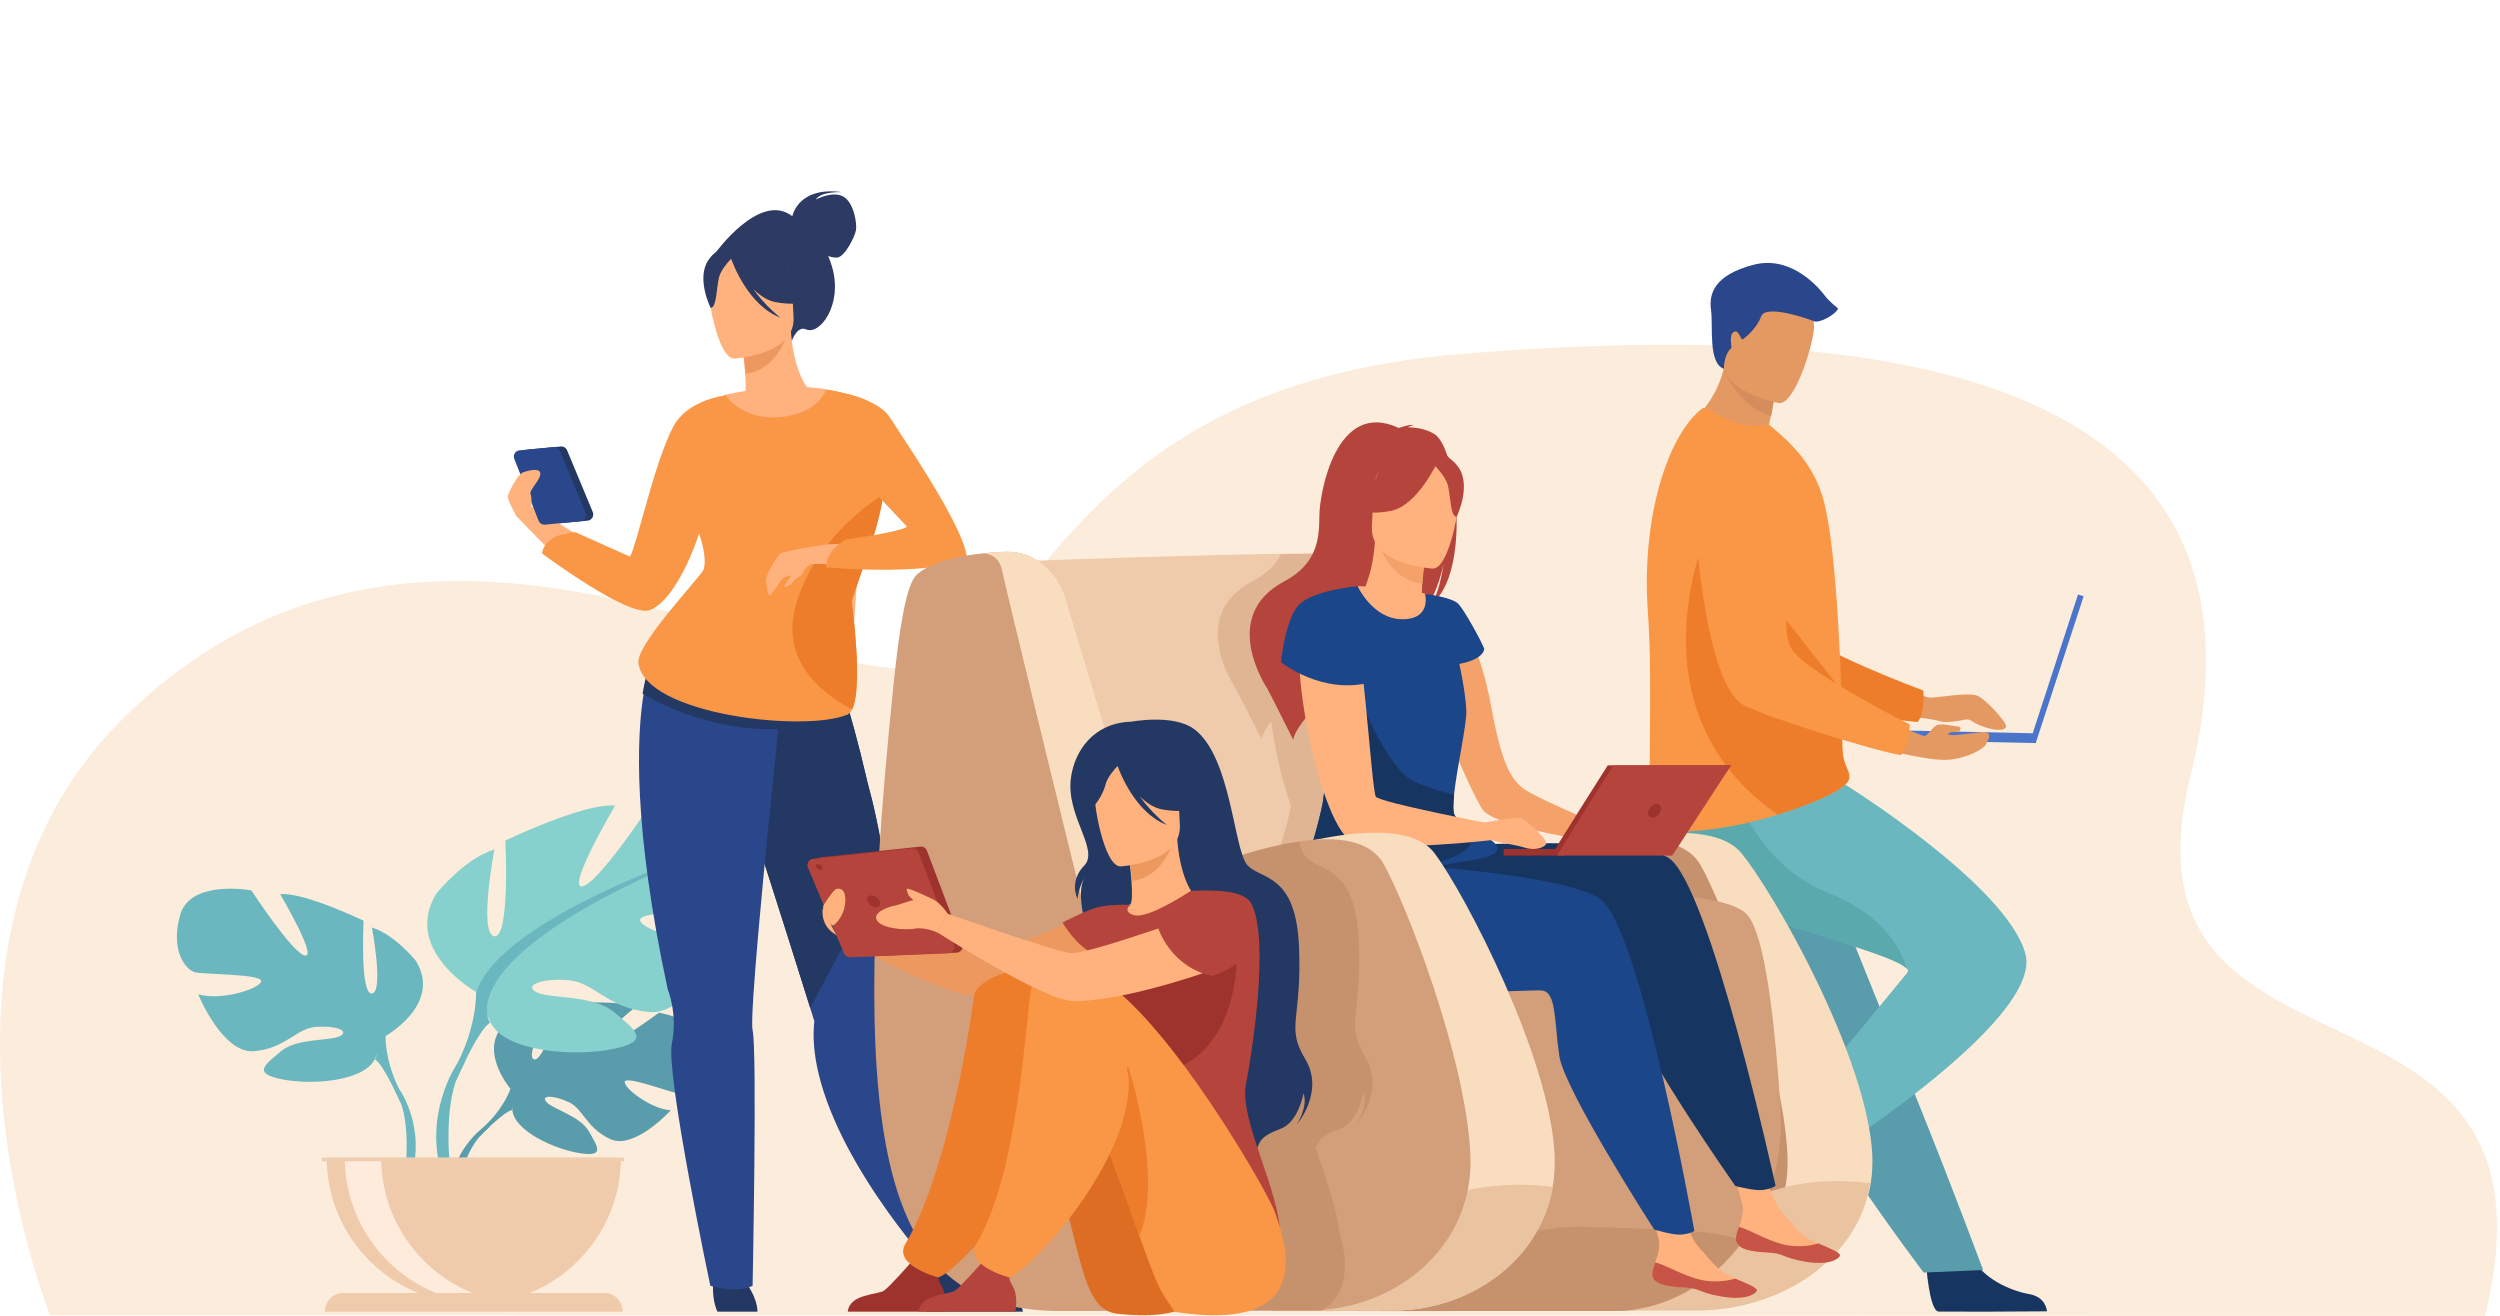 <svg fill="none" height="2187" viewBox="0 0 4155 2187" width="4155" xmlns="http://www.w3.org/2000/svg" xmlns:xlink="http://www.w3.org/1999/xlink"><clipPath id="a"><path d="m0 0h4154.67v2186.67h-4154.67z"/></clipPath><g clip-path="url(#a)"><path d="m83.286 2185.81s-249.69-617.34 115.591-985.96c471.149-475.455 1080.003-78.04 1308.463-89.62 228.45-11.59 241.31-467.794 923.92-522.275 527.78-42.13 1394.56-45.447 1209.64 699.885-140.58 566.67 641.64 273.14 489.33 899.16z" fill="#fcecdb"/><g fill="#599dad"><path d="m848.52 1809.74s-59.4-69.33-3.664-113.34c0 0 40.714-24.66 73.912-22.67 0 0-47.04 78.9-31.823 86.75 15.218 7.86 46.08-91.7 46.08-91.7s92.645-8.98 122.455 5.35c0 0-79.205 64.83-62.523 68.69 16.683 3.87 102.233-59.77 102.233-59.77s86.23 14.67 81.63 67.3c-4.6 52.61-34.31 68.85-47.37 67.46-13.06-1.4-89.45-30.57-91.11-19.87-1.67 10.71 44.32 45.69 76.52 47.32 0 0-60.8 67.06-101.2 47.71-40.405-19.36-43.857-50.03-69.042-61.55-25.186-11.5-46.686-11.47-36.288.26 10.4 11.74 55.982 23.14 70.384 48.63 14.404 25.49 27.326 42.68-14.476 36.39-41.801-6.29-109.752-36.9-112.736-71.93-2.982-35.03-2.982-35.03-2.982-35.03"/><path d="m1135 1752.41s-234.864-8.99-286.731 57.63c0 0-11.471 34.07-46.768 65.08l-5.501 14.88s40.698-42.56 55.259-45.13c0 0-22.773-82.52 283.741-92.46"/><path d="m801.775 1874.88s-50.282 37.08-53.775 103.31l9.127.81s16.059-68.49 45.084-95.26c29.027-26.8-.436-8.86-.436-8.86"/></g><path d="m640.839 1721.84s94.554-52.94 50.429-124.79c0 0-35.304-44.14-73.124-55.48 0 0 20.173 107.16 0 109.68-20.174 2.51-13.87-121.02-13.87-121.02s-99.599-47.91-138.683-44.13c0 0 61.779 104.64 41.606 102.12s-89.516-108.42-89.516-108.42-102.121-18.91-118.51 41.6c-16.39 60.51 10.086 90.77 25.215 94.56 15.13 3.77 112.206 2.51 109.686 15.12-2.521 12.6-68.08 32.77-104.642 21.43 0 0 40.343 99.59 93.296 94.55 52.951-5.05 69.341-37.82 102.122-40.34 32.778-2.53 56.734 6.3 40.343 15.12-16.389 8.83-71.864 2.9-98.338 25.4-26.476 22.51-47.91 36.39 1.26 46.47 49.17 10.09 137.423 3.78 155.073-34.04 17.653-37.83 17.653-37.83 17.653-37.83z" fill="#6bb7bf"/><path d="m346 1541s264.569 85.88 294.806 181.85c0 0-1.263 42.95 25.194 92.21v18.94s-27.715-64.42-42.834-73.26c0 0 59.214-83.34-277.166-219.74z" fill="#6bb7bf"/><path d="m666.523 1814.76s40.419 61.89 17.378 137.24l-10.399-2.82s10.093-82.99-11.054-124.73c-21.148-41.75 4.075-9.69 4.075-9.69z" fill="#6bb7bf"/><path d="m791.769 1648.9s-124.38-69.61-66.336-164.09c0 0 46.436-58.01 96.189-72.92 0 0-26.535 140.88 0 144.18 26.533 3.33 18.239-159.1 18.239-159.1s131.016-62.98 182.429-58c0 0-81.263 137.56-54.731 134.24 26.537-3.31 117.751-142.53 117.751-142.53s134.34-24.86 155.89 54.69c21.56 79.55-13.27 119.33-33.17 124.3-19.9 4.98-147.6 3.32-144.28 19.9 3.32 16.56 89.55 43.08 137.64 28.17 0 0-53.06 130.93-122.72 124.3-69.65-6.62-91.208-49.72-134.327-53.03-43.119-3.33-74.629 8.28-53.068 19.89 21.558 11.59 94.528 3.8 129.355 33.38 34.83 29.59 63.02 47.83-1.66 61.09-64.675 13.25-180.764 4.97-203.984-44.75-23.217-49.72-23.217-49.72-23.217-49.72z" fill="#86d1cd"/><path d="m1180 1411s-348.898 112.84-388.771 238.97c0 0 1.66 56.42-33.229 121.14v24.89s36.553-84.65 56.488-96.25c0 0-78.087-109.52 365.512-288.75" fill="#6bb7bf"/><path d="m758.077 1770.54s-54.623 81.84-23.481 181.46l14.052-3.73s-13.64-109.72 14.936-164.91c28.579-55.19-5.507-12.82-5.507-12.82" fill="#6bb7bf"/><path d="m787.501 2167c135.033 0 244.499-108.79 244.499-243h-489c0 134.21 109.468 243 244.501 243z" fill="#efcbab"/><path d="m847 2165.13c-9.911 1.24-20.02 1.87-30.279 1.87-134.607 0-243.721-108.8-243.721-243h60.551c0 123.98 93.129 226.26 213.449 241.13" fill="#ffebdc"/><path d="m1035 2180h-495c0-17.12 13.486-31 30.12-31h434.76c16.63 0 30.12 13.88 30.12 31" fill="#efcbab"/><path d="m1037 1930h-502v-6h502z" fill="#efcdaf"/><path d="m3201 2097.96s5.08 80.73 20.91 81.89c2.1.15 80.29.15 80.29.15l99.8-.57s-.66-23.71-29.83-28.74c-29.17-5.01-78-25.24-95.67-63.28-18.6-40.02-75.5 10.55-75.5 10.55z" fill="#163560"/><path d="m3148.57 1133s46.89 26.49 60.02 26.49 64.66-9.9 79.03-2.6c14.35 7.29 40.35 36.63 45.24 46.21 8.76 17.24-35.33 9.63-56.16-5.05-3.03-2.13-6.78-2.92-10.4-2.14-10.8 2.34-33.23 6.39-44.04 2.41-14.57-5.36-91.26-11.3-91.26-11.3z" fill="#e49963"/><path d="m2791 769.329s48.58 346.201 128.99 377.201c39.68 15.3 215.04 49.99 266.91 53.47 0 0 12.71-10.34 9.61-52.43 0 0-183.72-67.65-209.83-104.44-38.84-54.756 24.12-223.693-24.62-275.125-48.75-51.416-130.84-73.528-171.06 1.324z" fill="#ed7d2b"/><path d="m2806.17 1498.08c14.2 24.08 30.63 46.65 47.56 68 52.33 66.03 109.3 120.47 119.23 171.93 1.97 10.26 5.1 21.31 9.2 32.94 4.15 11.78 9.27 24.18 15.18 36.99 22.2 48.22 55.42 102.23 88.59 151.34 57.31 84.87 111.21 155.72 111.21 155.72l98.86-4.21c-3.97-9.91-47.07-127.11-104.76-270.34-23.41-58.16-48.31-120.01-72.34-179.63-3.21-7.97-6.41-15.91-9.58-23.78-7.33-18.25-14.57-36.21-21.63-53.71-54.16-134.49-97.29-241.59-97.29-241.59s-216.45-81.94-238.93-28.84c-18.53 43.78-3.43 86.67 54.7 185.18" fill="#599dad"/><path d="m2972.38 1864s-68.57 44.16-61.93 58.51c.9 1.92 38.79 69.93 38.79 69.93l48.88 86.56s20.57-12.25 10.84-40.11c-9.73-27.84-15.59-80.3 9.31-114.4 26.2-35.88-45.89-60.49-45.89-60.49z" fill="#163560"/><path d="m3005.19 1942s-42.94-37.9-50.5-65.71c0 0 176.92-212.19 215.3-259.74 1.77-2.19 1.31-4.58-1.01-7.21-28.98-32.7-350.9-99.18-392.97-164.7-14.5-22.57-22.71-44.01-27.19-62.74-9.53-39.98-1.99-67.59-1.99-67.59l321.5-9.31s267.68 166.83 298 280.58c30.3 113.77-361.14 356.42-361.14 356.42z" fill="#6bb7bf"/><path d="m3169 1610c-28.97-32.74-350.77-99.29-392.83-164.89-14.49-22.59-22.7-44.06-27.17-62.8v-40.77l136.59-21.54s38.73 119.48 153.46 164.29c107.45 41.97 127.8 116.43 129.95 125.71z" fill="#5aa9ad"/><path d="m2981 747.038c-65.47 16.814-174-43.439-174-43.439s42.14-28.144 57.76-89.948c.79-3.102 1.5-6.301 2.14-9.583 6.85-1.436 19.79-4.162 33.62-7.068l50.01 44.5s-1.15 18.48-7.39 50.231c-1.09 5.55-2.34 11.492-3.77 17.826 26.84 16.52 41.63 37.481 41.63 37.481" fill="#e49963"/><path d="m2738.75 1017.06c9.32 125.4-2.95 316.13 7.64 349.16 9.15 28.5 113.3 11.56 154.88 2.04 15.38-3.52 34.04-8.55 53.28-14.5 53.71-16.6 112.22-40.31 118.49-57.91.25-.69.46-1.37.59-2.02.57-2.56.44-4.95-.12-7.38-2.09-8.97-10.16-18.68-11.11-40.89-1.06-24.8-.9-54.01-1.83-85.41-.05-3.54-.1-7.4-.49-10.92l-.02-1.28c-.01-.68-.03-1.34-.05-2.01-.9-35.03-2.73-71.85-4.86-108.37-1.34-22.93-2.91-45.645-4.71-67.407-4.68-56.178-10.99-106.127-19.34-137.711-13.66-51.485-43.76-85.062-71.15-109.669l-19.82-16.977c-22.12 4.82-48.25 1.634-71.9-9.558-25.61-12.14-34.44-20.833-38.89-17.549-59.11 45.522-101.62 185.059-90.59 338.361" fill="#f99746"/><path d="m2954.31 1354c53.53-16.61 111.86-40.31 118.1-57.91.25-.7.46-1.37.59-2.03-.03-2.46-.07-4.92-.11-7.38-2.09-8.97-10.13-18.67-11.08-40.89-1.06-24.8-.9-54-1.83-85.41-.05-3.54-.09-7.39-.49-10.91l-.01-1.29c-.02-.67-.03-1.33-.05-2.01l-216.38-276.17s-145.46 303.43 111.26 484z" fill="#ed7d2b"/><path d="m2951 641.627s-1.15 18.532-7.42 50.373c-48.97-15.716-71.16-59.655-78.58-78.302.79-3.11 1.5-6.319 2.14-9.609 6.87-1.441 19.84-4.175 33.72-7.089z" fill="#d68d5d"/><path d="m2956.51 669.942s-105.55-17.726-93.56-83.727 6.43-112.751 74.31-104.208c67.9 8.527 76.38 36.108 77.7 59.131 1.32 23.006-30.7 131.723-58.45 128.804" fill="#e49963"/><path d="m3374 1231.97 9.35 3.03 79.65-243.972-9.35-3.028z" fill="#4a75cb"/><path d="m3113.34 1213 270.66 5.79-.34 16.21-270.66-5.79z" fill="#4a75cb"/><path d="m3118 1242.28s86.72 22.95 119.23 20.54c32.52-2.41 59.56-17.93 63.65-26.04 4.11-8.11 12.69-22.48-9.45-19.83-22.13 2.65-52.35 7.38-53.3 3.11-.93-4.27 18.05-3.87 18.05-3.87s5.74-8.38-1.48-8.68c-7.23-.3-28.3-6.04-36.14-2.11-7.83 3.93-15.05 18.44-20.76 17.83-5.72-.6-72.57-30.23-72.57-30.23z" fill="#e49963"/><path d="m2812 783.293s10.22 349.367 86.85 389.067c37.81 19.6 208.57 73.44 259.81 82.64 0 0 13.79-8.87 15.34-51.03 0 0-175.44-87.53-197.37-126.98-32.64-58.7 48.63-219.599 5.78-276.1-42.86-56.484-122.15-87.512-170.41-17.597z" fill="#f99746"/><path d="m2865.27 613s-1.22-22.466 12.66-35.335c0 0-4.82-22.515 4.09-26.24 8.93-3.709 10.79 15.227 14.88 12.266 4.09-2.977 22.33-17.082 30.14-37.872 7.81-20.807 79.31 4.392 87.64 8.134 8.34 3.741 35.12-10.005 40.32-21.133 0 0-14.88-11.892-21.58-20.79-6.68-8.915-53.56-69.075-119.03-51.994-65.47 17.082-74.4 48.268-70.67 75.013 3.72 26.729-5.28 88.987 21.55 97.951" fill="#2b478b"/><path d="m875.401 747.44 56.54-5.391c4.533-.441 8.821 2.14 10.571 6.339l42.686 102.649c2.679 6.437-1.647 13.642-8.599 14.295l-58.831 5.62c-4.613.442-8.958-2.221-10.649-6.535l-40.395-102.877c-2.517-6.405 1.81-13.446 8.677-14.1" fill="#233862"/><path d="m1591 2104.08-29.96 15.92s-161.93-171.89-200.86-336.85c-6.96-29.45-9.77-58.49-6.79-86.06 0 0-2.36-7.47-6.47-20.67-.18-.57-.37-1.18-.55-1.77-1.8-5.8-3.97-12.61-6.37-20.33-7.82-24.92-18.56-59.04-30.79-97.87-28.19-89.36-92.66-290.91-120.21-374.74l198-71.71s22.48 51.34 54.8 190.87c4.98 18.22 9.96 38.35 14.61 60.3 5.29 24.85 10.22 52.03 14.32 81.39 6.94 49.73 11.58 105.69 11.87 167.07.11 24.97-.51 50.86-1.98 77.58-1.09 19.57 1.83 45.67 7.29 75.37 24.94 135.75 103.09 341.5 103.09 341.5" fill="#2b478b"/><path d="m1700 2180h-160.3s-6-25.5 4.53-42.88c9.32-15.35 5.74-24.11-1.16-36.82 7.28 2.97 16.66 5.67 27.01 5.07 7.98-.46 16.43-4.06 23.83-8.37 6.9 7.86 36.45 41.28 45.68 47.89 10.48 7.52 57.19 4.84 60.41 35.11" fill="#233862"/><path d="m1471 1442.76-124.48 232.24c-1.8-5.81-3.98-12.62-6.38-20.34-7.82-24.94-18.58-59.08-30.82-97.94-28.22-89.41-92.75-291.08-120.32-374.97l198.19-71.75s22.5 51.37 54.85 190.99c4.99 18.22 9.97 38.37 14.63 60.33 5.29 24.87 10.23 52.06 14.33 81.44" fill="#233862"/><path d="m931.249 930.989c-.999.855-48.751-47.663-74.249-74.541l25.541-15.448 139.459 87.004z" fill="#ffb27d"/><path d="m1185.65 2130.16s-3.74 27.04 6.74 49.84h66.61s.49-19.68-16.48-44.4c-16.95-24.72-56.87-5.44-56.87-5.44z" fill="#233862"/><path d="m1316.85 359.389c.9-4.245 12.25-49.825 83.05-40.008 0 0-35.32-1.901-43.94 12.26 0 0 26.83-14.685 44.96-5.294 18.14 9.375 23.56 44.925 21.75 55.988-1.82 11.063-18.68 44.826-31.38 45.744-4.82.344-10.07-.885-14.76-2.557 2.36 5.622 4.57 11.752 6.53 18.504 18.04 62.479-20.72 113.73-43.41 103.371-14.55-6.637-23.39 18.603-23.39 18.603l-127.26-145.558s73.99-103.027 127.85-61.053z" fill="#2c3a64"/><path d="m1187 748.28c16.52 11.459 37.22 20.91 63.21 26.917 97.43 22.509 134.76-59.873 148.79-116.416-13.3-7.607-25.8-9.272-33.01-10.137-7.05-.832-14.45-1.387-20.59-1.697-10.93-8.374-27.23-42.685-30.84-95.947l-4.58 1.224-76.79 21.024s3.51 24.42 5.24 47.5c1.34 18.054 1.55 35.323-1.87 39.535-5.99 1.306-9.6 2.154-9.6 2.154s0 .033-.03.066c-1.03 1.697-23.32 38.342-39.93 85.777z" fill="#ffb27d"/><path d="m1234 573.17s3.49 24.556 5.18 47.83c43.06-4.389 63.04-46.121 70.82-69z" fill="#ed985f"/><path d="m1220.05 596s103.34-5.685 98.8-69.833c-4.54-64.132 5.74-108.065-60.44-107.153-66.18.928-77.25 26.308-80.95 48.07-3.71 21.78 15.58 128.737 42.59 128.916z" fill="#ffb27d"/><path d="m1177.95 431.398c14.54-20.424 26.89-17.055 34.05-11.733 54.12-34.941 93.69 8.153 93.69 8.153 10.2 45.485 45.31 69.441 45.31 69.441s-17.95 12.921-62.06 4.914c-13.47-2.457-25.96-10.985-36.81-21.644 19.63 28.056 45 47.471 45 47.471-53.43-20.163-79.38-90.483-81.98-97.92-5.89 6.086-17.42 19.219-20.33 31.506-3.97 16.681-3.87 50.433-13.75 49.994 0 0-24.94-49.571-3.12-80.182" fill="#2c3a64"/><path d="m1203.33 656.568s168.44-41.008 241.67 19.561l-36.6 511.871-329.4-79.8s9.27-32.39 72.43-118.518c63.18-86.12 35.69-212.468 51.9-333.114z" fill="#ffb27d"/><path d="m1302 1130.79s-.2 1.73-.54 5.02c-.14 1.42-.34 3.13-.54 5.13-1.41 13.22-4.09 38.59-7.54 71.58-9.01 86.52-23.18 225.48-32.81 335.16-7.55 85.76-12.34 153.63-9.75 164.52 7.78 32.79 0 424.84 0 424.84-27.93 13.41-70.27 0-70.27 0s-74.4-353.29-63.98-402.39c10.41-49.09-6.97-91.02-6.97-91.02-57.76-269.49-51.43-418.86-39.96-490.36 3.33-20.8 7.11-35 9.88-43.66 2.33-7.37 3.95-10.73 3.95-10.73 127.42-34.35 218.53 31.91 218.53 31.91" fill="#2b478b"/><path d="m1408 1187.02c-39.3 16.38-78.48 23.54-115.59 24.78-33.92 1.13-66.11-2.69-95.12-8.95-63.21-13.64-111.34-38.88-129.29-49.9 3.34-20.65 7.13-34.76 9.91-43.36 38.91-27.48 135.1-1.19 213.7 27.97 2.8 1.05 5.59 2.1 8.37 3.15 60.19 22.83 108.02 46.31 108.02 46.31" fill="#233862"/><path d="m1467.6 822.737c-8.11 61.399-40.63 136.55-52.24 177.002 0 0 19.4 140.431.87 178.991-2.09 4.4-4.7 7.47-7.91 8.86-68.65 29.92-336.01.86-347.3-85.43-4.1-31.35 101.84-141.635 108.01-155.014 2.57-5.536 5.3-23.472-7.12-60.657-17.61 54.3-50.13 117.011-82.83 127.701-35.95 11.77-178.074-94.192-178.074-94.192s-.82-12.874 17.147-25.046c11.553-7.826 38.09-10.473 38.09-10.473l90.887 40.698c11.4-19.524 39.82-154.608 71.54-215.582 23.86-45.829 87.55-52.478 87.55-52.478s26.5 42.071 90.62 36.107c64.09-5.963 75.82-45.224 75.82-45.224s56.86 7.548 74.37 21.697c3.03 2.451 31.24 72.574 20.57 153.04" fill="#f99746"/><path d="m1415.55 999.504s19.48 140.826.87 179.496c-50.22-25.19-115.68-79.56-95.75-164.52 28.93-123.435 147.33-192.48 147.33-192.48-8.15 61.573-40.79 136.937-52.45 177.504" fill="#ed7d2b"/><path d="m1373 905s-71.2 10.363-76.88 15.691c-5.69 5.329-25.33 36.348-22.92 47.135 2.44 10.784 2.18 21.902 6.54 21.137 4.36-.768 18.58-28.178 23.95-29.435 5.38-1.259 9.8-4.952 10.46-2.545.65 2.407-10.93 13.937-10.36 17.216.57 3.28 9.69-.56 13.78-6.922 4.1-6.364 14.33-9.513 15.86-13.476 1.54-3.963 8.59-17.089 18.18-16.487 9.58.6 21.39-32.314 21.39-32.314" fill="#ffb27d"/><path d="m1442.73 902-69.84 2.789-23.89 32.082 95 3.129z" fill="#ffb27d"/><path d="m1373 648s82.77 9.78 105.56 45.195c28.81 44.754 130.6 193.205 128.41 238.132 0 0-63.41 25.2-233.9 11.692 0 0-3.1-25.727 32.77-46.365 0 0 91.53-12.508 101.61-21.357l-67.96-72.037z" fill="#f99746"/><path d="m863.398 748.437 56.542-5.391c4.533-.425 8.823 2.14 10.569 6.355l42.689 102.652c2.678 6.437-1.646 13.626-8.598 14.296l-58.832 5.603c-4.614.442-8.959-2.222-10.652-6.535l-40.392-102.864c-2.518-6.421 1.811-13.462 8.674-14.116" fill="#2b478b"/><path d="m857.841 857s-14.899-26.044-13.781-32.46 16.536-36.164 24.459-39.124c14.152-5.275 34.015-8.549 28.555 6.548-3.608 9.971-17.879 24.407-15.397 28.938 2.483 4.531 1.532 20.455 1.532 20.455z" fill="#ffb27d"/><path d="m3109.32 1965.64c-20.23 129.74-152.62 212.36-288.38 212.36h-268.94l21.03-756.17s256.6-82.37 321.04-4.02c56.46 68.64 209.58 340.36 217.63 501.18.8 16.14-.03 31.72-2.38 46.65" fill="#f9ddbf"/><path d="m2395 1502.18s362.75-185.11 431.45-64.19c36.48 64.21 136.87 320.37 144.27 481.12 7.21 156.19-128.13 258.89-267.36 258.89h-247.27z" fill="#c6916d"/><path d="m2463.49 1605.26c-3.06 15.73-32.43 30.33-76.03 43.23-7.68 2.29-15.78 4.51-24.29 6.68-148.35 37.87-411.1 59.02-436.15 47.85-34.61-15.43-247.02-769.722-247.02-769.722s202.76-7.623 363.78-11.33c55.1-1.258 105.29-2.058 140.83-1.96 4.31.016 8.38.31 12.2.849 15.38 2.205 26.8 8.606 35.84 18.33 25.93 27.849 32.35 82.853 56.35 143.643 23.74 60.11 52.88 135.13 80.49 209.59 7.12 19.18 14.15 38.33 20.95 57.19 1.92 5.32 3.82 10.61 5.71 15.88 40.84 114.18 72.27 214.3 67.34 239.77" fill="#efcbab"/><path d="m3108 1966.49c-20.17 129.22-152.14 211.51-287.48 211.51h-131.52c87.7-59.39 166.99-242.43 419-211.51" fill="#eac3a0"/><path d="m2396.04 1364.85c-6.76-1.1-15.47-2.53-25.36-4.21-2.06-2.1-3.68-4.22-4.65-6.33-3.97-8.73-1.26-33.8 3.29-62.56-27.66-74.49-56.84-149.55-80.62-209.69-24.05-60.83-30.48-115.858-56.46-143.721-9.05-9.728-20.49-16.133-35.89-18.339-21.44.31-44.08.686-67.43 1.111-8.3 16.424-22.59 31.919-47.29 44.897-110.2 57.902-28.46 177.232-28.46 177.232.8.54 43.75 85.74 43.75 85.74-.15-5.95 5.63-16.6 15.53-30.16 7.32 50.94 19.2 102.95 33.41 140.18-7.78 39.34-27.76 97.92-38.47 142.73-8.56 35.74-11.19 62.68 2.93 64.01 1.59.14 3.36.13 5.26 0-.89 12.46 1.55 25.58 8.61 39.18 27.61 53.29 160.46 62.88 263.14 63.08 43.67-12.91 73.1-27.51 76.16-43.25 4.94-25.49-26.55-125.66-67.45-239.9" fill="#e0b594"/><path d="m2897.66 2061.9c-51.94 72.06-131.6 118.24-220.34 116.81l-381.53.19-182.79.1 205.66-676.38s520.52-51.72 584.71 17.24c29.8 32.02 46.54 177.01 55.91 323.16 5.28 82.41-18.74 159.45-61.62 218.88" fill="#d39e7a"/><path d="m2897 2061.61c-51.95 72.3-131.63 118.63-220.39 117.19l-381.61.2c44.9-37.75 186.14-144.89 337.34-139.83 114.61 3.85 205.65 2.21 264.66 22.44z" fill="#c6916d"/><path d="m2428.63 1029s31.66 46.81 49.73 145.21c15.8 86.18 29.69 117.99 52.52 135.67 22.85 17.67 150.12 69.85 150.12 69.85l-9.52 22.27s-186.54-25.38-207.5-56.52c-20.95-31.14-100.83-215.15-94.64-257.53 6.21-42.37 59.29-58.95 59.29-58.95" fill="#f4a269"/><path d="m2885.03 2057.8c-1.66 18.18 23.63 22.6 52.95 24.05 29.3 1.47 20.44 7.47 60.62 14.74 40.15 7.27 56.25-3.71 59.16-9.14 2.59-4.81-16.09-12.35-36-20.85-2.49-1.06-5-2.16-7.5-3.27-22.4-9.84-34.97-29.92-52.44-48.55-16.53-17.64-32.24-74.11-32.24-74.11l-54.58-11.67s15.32 50.84 20.64 72.54c3.13 12.76-1.48 27.04-5.58 37.91-2.2 5.9-4.44 11.94-5.03 18.35" fill="#ffb27d"/><path d="m2938.01 2081.72c29.3 1.48 20.44 7.53 60.6 14.85 40.14 7.33 56.24-3.73 59.15-9.21 2.59-4.85-16.09-12.44-35.99-21.01l-.31.35s-28.23 9.65-60.81.72c-26.57-7.26-52.25-23.26-70.55-28.42-2.2 5.95-4.44 12.03-5.02 18.49-1.67 18.32 23.62 22.77 52.93 24.23z" fill="#c65447"/><path d="m2341.3 1409.89s363.25-27.3 431.64 15.8c68.37 43.09 178.06 545.07 178.06 545.07s-6.77 5.42-21.9 7.05c-14.05 1.52-45.02-6.74-45.02-6.74s-157.62-224.59-168.73-281.18c-11.1-56.57-8.39-107.08-33.67-108.41-25.28-1.36-340.43 38.24-388.12-45.61-47.67-83.86-8.25-166.87-8.25-166.87z" fill="#163560"/><path d="m2746.09 2115.79c-1.69 18.18 23.76 22.6 53.22 24.07 29.47 1.45 20.56 7.46 60.96 14.73 40.39 7.27 56.57-3.72 59.49-9.15 2.61-4.81-16.18-12.34-36.18-20.85-2.53-1.06-5.04-2.16-7.56-3.25-22.53-9.86-35.16-29.94-52.72-48.56-16.64-17.64-32.42-74.13-32.42-74.13l-54.88-11.65s15.41 50.83 20.75 72.53c3.15 12.76-1.49 27.04-5.62 37.91-2.22 5.9-4.47 11.96-5.04 18.35" fill="#ffb27d"/><path d="m2799.31 2140.02c29.47 1.44 20.56 7.39 60.95 14.6 40.4 7.19 56.58-3.69 59.5-9.07 2.61-4.77-16.18-12.22-36.18-20.66l-.31.34s-28.41 9.51-61.19.72c-26.71-7.15-52.55-22.87-70.96-27.95-2.22 5.85-4.47 11.85-5.04 18.18-1.69 18.01 23.76 22.39 53.23 23.84" fill="#c65447"/><path d="m2270.6 1433s322.32 15.26 388.9 60.99c66.58 45.74 156.5 551.75 156.5 551.75s-6.97 5.14-22.12 6.19c-14.1.98-44.69-8.49-44.69-8.49s-148.57-230.62-157.45-287.6c-8.88-57-4.21-107.35-29.38-109.69-25.19-2.33-341.28 25.01-385.6-60.67-44.31-85.67 93.84-152.48 93.84-152.48" fill="#1c468a"/><path d="m2384.76 721.98c-14.26-9.469-31.98-11.582-44.44-11.68 3.41-3.113 9.8-3.899 9.8-3.899-7.64-1.671-25.35 4.865-25.35 4.865-104.44-48.753-131.81 108.958-132 145.998-.22 37.057-2.76 79.552-58.46 109.058-109.6 58.058-28.29 177.698-28.29 177.698.79.55 43.51 85.98 43.51 85.98-.73-30 146.41-178.2 220.87-220.54 19.06-24.564 28.24-69.598 28.94-73.143-5.37 35.832-12.84 55.635-19.08 66.653 64.11-51.898 42.31-255.876 4.5-280.99" fill="#b5453c"/><path d="m2255.49 974s28.9 1.251 59.36 4.141c20.71 1.962 42.8 4.24 54.47 9.112 28.83 12.039 25.82 63.027-34.7 53.587s-83.37-51.719-79.13-66.84z" fill="#ffb27d"/><path d="m2366.84 1011.5c.35.19 8.59 43.17-30.81 41.45-25.87-1.13-81.65-32.06-76.72-53.944 2.34-10.405 21.88-37.397 25.82-99.006l4.69 1.238 79.18 20.991s-3.51 24.831-5.16 48.334c-1.38 19.734-1.43 38.527 3 40.937" fill="#ffb27d"/><path d="m2369 921.893s-3.5 24.715-5.15 48.107c-44.7-4.188-65.65-46.032-73.85-69z" fill="#f4a269"/><path d="m2282.51 892s-20.8-38.516-24.28-70.496c-2.48-22.838 14.46-105.703 97.16-88.059 0 0 24.08 4.047 45.86 21.069 17.3 13.532 41.69 41.907 7.62 112.911l-9.23 24.149z" fill="#b5453c"/><path d="m2381.58 945s-105.78-5.29-101.45-70.985c4.31-65.678-6.44-110.598 61.29-110.009 67.72.605 79.17 26.533 83.08 48.813 3.9 22.263-15.28 131.865-42.92 132.181z" fill="#ffb27d"/><path d="m2390 766.114s-33.87 74.685-78.76 83.076-63.24-4.683-63.24-4.683 35.63-24.586 45.79-70.962c0 0 76.95-45.335 96.21-7.431z" fill="#b5453c"/><path d="m2382 771.446s20.43 18.792 24.57 36.002c4.14 17.193 4.22 52.057 14.34 51.546 0 0 25.25-51.315 2.76-82.817-23.83-33.397-41.67-4.731-41.67-4.731z" fill="#b5453c"/><path d="m2486.97 1415.28c-8.53 10.21-35.19 13.34-63.66 18.03-22.43 3.7-45.96 8.35-62.7 18.19-38.03 22.33-162.25 97.82-198.65 94.39-14.12-1.34-11.47-28.3-2.92-64.07 13.45-56.5 41.63-134.95 41.63-169.07 0-18.61 6.19-62.67 14.45-113.05.67-4.06 1.35-8.15 2.04-12.28 16.36-97.94 39.01-213.42 39.01-213.42s25.27 55.15 74.48 55.15 37.79-42.058 37.79-42.058 44.91 5.286 55.52 16.718c10.62 11.44 37.53 60.87 42.87 74.35 0 0 1.08 17.16-41.37 25.32 0 0 10.35 46.57 11.58 77.61.9 22.93-15.65 94.7-20.4 139.34-1.7 15.81-1.91 28.22.65 33.84 3.29 7.21 13.91 14.4 25.99 21.44 23.99 13.97 53.82 27.43 43.69 39.57" fill="#1c468a"/><path d="m2443.37 1375.89c27.25 46.43-73.92 60.39-90.66 70.22-38.03 22.31-154.33 103.21-190.74 99.78-14.13-1.34-11.48-28.27-2.93-64 13.46-56.44 41.64-134.81 41.64-168.9 0-18.6 6.2-62.61 14.45-112.93l43.85-42.06s46.97 121.32 91.75 141.2c23.46 10.41 47.97 17.28 65.99 21.46-1.7 15.8-1.91 28.19.65 33.81 3.29 7.21 13.91 14.38 26 21.42z" fill="#163560"/><path d="m2243.48 1010.99s-37.46-22.746-73.66 20.41c-36.22 43.15 25.73 351.6 79.4 367.45 59.6 17.6 231.78-2.82 231.78-2.82l-3.32-26.91s-183.3-35.15-190.92-44.94c-7.61-9.79-24.24-308.21-43.28-313.19z" fill="#ffb27d"/><path d="m2256.83 974s-76.75 6.962-99.03 32.35c-22.3 25.38-28.8 94.17-28.8 94.17s67.58 54.86 149 33.57z" fill="#1c468a"/><path d="m2600 1422h-101v-11h101z" fill="#9e332e"/><path d="m2579 1421c.99-3.97 93.09-149 93.09-149h204.91l-102.79 145.11z" fill="#9e332e"/><path d="m2588 1422c.99-3.95 93.26-150 93.26-150h195.74l-97.67 150z" fill="#b5453c"/><path d="m2760.4 1347.5c-1.98 6.35-8.24 11.5-13.98 11.5-5.75 0-8.8-5.15-6.82-11.5s8.24-11.5 13.98-11.5c5.75 0 8.8 5.15 6.82 11.5z" fill="#9e332e"/><path d="m2462 1368.1s60.17-11.52 66.97-8.64c6.79 2.88 44.64 36.49 40.75 43.21-3.87 6.72-19.4 11.52-36.88 5.76-17.46-5.76-55.31-8.64-62.09-17.28-6.81-8.64-8.75-23.05-8.75-23.05" fill="#ffb27d"/><path d="m2580.46 1972.43c-21.76 125.82-141.2 205.57-263.63 205.57h-246.83l19.31-756.17s235.51-82.37 294.66-4.02c51.82 68.64 192.36 340.36 199.75 501.18.87 18.61-.29 36.44-3.26 53.44" fill="#f9ddbf"/><path d="m2581 1972.61c-21.8 125.72-141.46 205.39-264.11 205.39h-197.89c92.64-62.74 217.35-236.08 462-205.39z" fill="#eac3a0"/><path d="m2197.72 2177.02c-1.85.13-3.69.24-5.54.36-3.92.2-7.84.34-11.77.39-1.29.02-2.61.03-3.92.03h-247.15l-.02-.11c-4.7.06-9.47.11-14.27.18-25.46.31-52.02.6-76.68.82-4.13.04-8.2.08-12.22.11-1.48 0-2.98 0-4.44.02-24.36.16-45.9.24-61.27.13-21.6-.15-41.96-1.67-61.12-4.71-24.7-3.9-47.39-10.32-68.11-19.48-7.48-3.29-14.69-6.97-21.67-11-9.37-5.39-18.32-11.5-26.79-18.27-21.94-17.52-40.91-39.68-57.03-66.95-11.23-18.97-21.1-40.45-29.62-64.56-10.74-30.25-19.37-64.67-26-103.59-9.5-55.57-14.92-120.26-16.57-195.07-.65-30.12-.7-61.88-.15-95.34.88-53.46 3.3-111.27 7.16-173.65 5.43-87.61 13.73-184.26 24.7-290.63 10.01-97.17 21.54-165.083 38.33-180.558 24.77-22.821 76.4-32.002 112.33-35.693h.03c22.31-2.269 38.51-2.449 38.51-2.449 43.89 0 82.9 31.51 96.99 78.334 28.68 95.346 79.89 265.806 133.19 444.106.26.9.54 1.79.8 2.69 3.05 10.24 6.12 20.51 9.19 30.8.48 1.56.95 3.13 1.42 4.69 3.01-1.34 6.13-2.74 9.34-4.16.1-.06.2-.1.33-.15 12.77-5.66 27.24-11.86 42.85-18.18 8.1-3.28 16.47-6.6 25.13-9.92 24.38-9.34 50.72-18.58 77.4-26.55 11.84-3.54 23.76-6.84 35.62-9.76 15.22-3.77 30.32-6.96 45.03-9.33.51-.09.92-.15 1.28-.21 1.74-.28 3.48-.54 5.21-.79 63.45-9.32 118.53-2.85 141.31 37.34 36.47 64.37 136.8 321.17 144.19 482.33 6.86 148.61-114.66 248.92-246 258.78" fill="#d39e7a"/><path d="m1801.26 1508s-126.8-516.937-135.96-560.384c-4.08-19.362-16.65-26.369-29.3-28.166 22.28-2.27 38.49-2.45 38.49-2.45 43.88 0 82.88 31.423 96.96 78.125 30.71 101.865 87.25 289.705 144.55 481.035-2.91-.08-114.74 31.84-114.74 31.84" fill="#f9ddbf"/><path d="m2268.92 1756.71c-33.88-56.1-5.42-66.63-10.62-192.31-5.2-125.66-63.62-115.29-87.85-139.58-4.43-4.48-8.2-13.6-11.75-25.82-1.73.25-3.46.51-5.2.79-.36.06-.77.12-1.27.21-14.69 2.37-29.76 5.56-44.95 9.33-11.84 2.92-23.73 6.21-35.55 9.76-26.63 7.96-52.92 17.2-77.25 26.55-8.64 3.31-17 6.63-25.09 9.91-20.96 131.84-53.39 722.63-53.39 722.63.26.28.52.56.78.82 26.49-.23 55.12-.56 82.34-.88 3.9-.05 7.74-.1 11.57-.15l.02.12h186.16c.24-.13.5-.3.75-.45.16-.09.34-.21.5-.31 50.01-31.06 38.84-93.38 27.08-132.45-4.75-41.76-23.18-90.71-38.24-136.19 4.68-13.85 11.25-21.77 39.41-32.18 31.29-11.55 39.51-60.88 39.51-60.88 8.36 22.05-10.76 52.5-11.27 53.3 1.08-1.27 47.82-56.78 14.31-112.22" fill="#c6916d"/><path d="m1852.21 1502s-188.28 82.17-222.44 80.67c-34.19-1.49-244.77-64.25-244.77-64.25l5.36 36.29s162.51 93.63 219.33 98.94c55.94 5.23 247.21-50.29 265.68-62.01 18.46-11.72 30.5-77.78-23.16-89.64" fill="#ed985f"/><path d="m1880.29 1199.45s69.46-13.21 104.06 12.07c62.66 45.8 66.03 203.7 89.51 227.22s80.1 13.48 85.15 135.19c5.03 121.7-22.55 131.87 10.29 186.21 32.84 54.33-13.89 108.7-13.89 108.7s19.14-29.99 10.93-51.64c0 0-7.96 47.78-38.28 58.97-30.33 11.2-34.82 19.41-39.66 35.83 0 0-258.71-132.68-258.99-226.77-.3-94.12-50.92-187.33-26.05-228.11 0 0-11.08 17.45-12.43 36.86 0 0-14.92-28.61 10.93-55.24 25.87-26.63-30.33-81.74-22.01-145.57 5.72-43.81 36.44-91.82 100.44-93.72" fill="#233862"/><path d="m1829 1591.28c16.51 11.46 37.22 20.91 63.21 26.92 97.43 22.51 134.77-59.86 148.79-116.41-13.28-7.61-25.78-9.28-33.01-10.14-7.03-.83-14.44-1.39-20.57-1.69-10.95-8.38-27.25-42.69-30.86-95.96l-4.58 1.23-76.79 21.02s3.53 24.42 5.26 47.5c1.32 18.06 1.53 35.32-1.88 39.54-6.01 1.3-9.59 2.15-9.59 2.15s0 .03-.04.08c-1.04 1.69-23.31 38.34-39.94 85.76" fill="#ffb27d"/><path d="m1876 1416.17s3.5 24.57 5.18 47.83c43.06-4.39 63.05-46.11 70.82-69z" fill="#ed985f"/><path d="m1862.05 1440s103.34-5.72 98.8-70.23c-4.54-64.5 5.75-108.68-60.44-107.76-66.17.93-77.25 26.45-80.95 48.35-3.71 21.9 15.59 129.46 42.59 129.64" fill="#ffb27d"/><path d="m1820.38 1274.4c14.5-20.42 26.82-17.05 33.97-11.74 53.97-34.94 93.45 8.16 93.45 8.16 10.17 45.48 45.2 69.44 45.2 69.44s-17.91 12.92-61.9 4.91c-13.45-2.45-25.89-10.99-36.72-21.65 19.58 28.06 44.88 47.48 44.88 47.48-53.31-20.16-79.17-90.47-81.79-97.92-5.87 6.09-17.35 19.23-20.26 31.5-3.95 16.69-21.01 42.77-30.88 42.33 0 0-7.71-41.9 14.05-72.51" fill="#233862"/><path d="m2070.84 1801.79c9.33-47.64 39.76-237.94 9.33-299.17-10.93-22-53.84-23.98-100.91-22.05-14.65 9.43-70.46 45.1-93.39 40.65-.24-.05-.68-.17-1.27-.31-10.8-2.69-14.89-10.26-5.87-16.79.02-.01-23.31-2.24-52.26 3.2-16.36 3.07-60.47 25.85-60.47 25.85s22.22 40.04 54.96 53.86c-5.57 49.71 2.71 71.64 54.41 186.47 43.67 97.06-5.9 184.45-5.9 184.45s257.08 206.27 258.52 101.24c1.08-79.07-69.1-196.52-57.15-257.4z" fill="#b5453c"/><path d="m1856.39 2183.37c-13.98-1.58-26.55-9.24-34.37-20.96-1.25-1.87-2.57-3.86-3.97-6.01-29.25-44.36-40.63-180.25-106.43-325-16.02-35.25-73.55-41.58-89.23-81.43 0 0-38.6-129.13 73.9-132.94s301.29 359.3 304.26 397.38c2.89 36.89 74.39 193.67-144.16 168.96" fill="#dd6d22"/><path d="m1409 2180h160.3s6-25.5-4.53-42.88c-9.32-15.35-5.76-24.11 1.14-36.82-7.26 2.97-16.64 5.67-26.99 5.07-7.98-.46-16.43-4.06-23.83-8.37-6.9 7.86-36.45 41.28-45.68 47.89-10.48 7.52-57.19 4.84-60.41 35.11" fill="#9e332e"/><path d="m2054.83 1552s20.99 189.41-115.12 229.1c-136.12 39.68-174.75-174.27-64.86-189.67 109.91-15.38 179.98-39.43 179.98-39.43z" fill="#9e332e"/><path d="m1618.88 1655.37c-9.68 72.27-47.42 300.41-114.04 411.73-21.47 35.88 54.11 56 54.51 55.9 10.14-2.65 27.03-18.76 34.8-25.77 54.08-48.58 163.85-186.19 163.85-296.51 0-53.79.95-156.52-38.27-182.64-24.16-16.06-97.02 8.58-100.85 37.29z" fill="#ed7d2b"/><path d="m1952.54 2180.37s-5.95-8.24-16.3-23.94c-12.33-18.64-25.98-55.33-42.53-102.39-17.39-49.38-38.01-110.13-63.8-173.36-7.96-19.51-16.39-39.26-25.39-58.99-16.04-35.15-60.18-30.3-75.88-70.05 0 0-61.28-137.81 51.36-141.61 112.63-3.81 326.68 368.66 338.97 404.73 13.46 39.48 79.15 203.46-166.43 165.61z" fill="#f99746"/><path d="m1527 2180h160.3s5.99-25.5-4.52-42.88c-9.32-15.35-5.76-24.11 1.14-36.82-7.26 2.97-16.66 5.67-26.99 5.07-8-.46-16.43-4.06-23.84-8.37-6.9 7.86-36.44 41.28-45.68 47.89-10.48 7.52-57.19 4.84-60.41 35.11" fill="#b5453c"/><path d="m1893.53 2054c-17.32-49.54-37.85-110.51-63.53-173.95 6.71-48.05 21.17-90.11 45.49-107.05 0 0 58.99 183.91 18.04 281" fill="#ed7d2b"/><path d="m1712.73 1649.43c-9.66 72.42-23.29 306.07-89.89 417.58-21.47 35.94 54.11 56.09 54.52 55.99 10.13-2.65 27.02-18.8 34.79-25.81 54.08-48.67 163.85-186.51 163.85-297.02 0-53.88-63.31-152.47-102.53-178.63-24.16-16.09-56.89-.86-60.74 27.89z" fill="#f99746"/><path d="m1365.48 1424.58 164.09-17.52c4.78-.51 9.3 2.28 11.02 6.8l58.71 155.1c2.57 6.79-2.24 14.13-9.48 14.43l-162.82 6.6c-4.43.18-8.48-2.43-10.2-6.54l-59.97-144.17c-2.74-6.58 1.6-13.94 8.65-14.7" fill="#9e332e"/><path d="m1351.49 1427.39 164.08-17.33c4.79-.51 9.31 2.25 11.03 6.73l58.7 153.4c2.58 6.73-2.24 13.98-9.47 14.27l-162.82 6.53c-4.43.18-8.5-2.4-10.2-6.47l-59.98-142.59c-2.73-6.51 1.6-13.8 8.66-14.54" fill="#b5453c"/><path d="m1441.67 1498c-2.08-5.52.86-10 6.57-10s12.01 4.48 14.09 10-.86 10-6.57 10-12.01-4.48-14.09-10z" fill="#9e332e"/><path d="m1356.33 1441c-1.03-2.76.43-5 3.29-5s6.01 2.24 7.05 5c1.03 2.76-.43 5-3.29 5-2.84 0-6-2.24-7.05-5z" fill="#9e332e"/><g fill="#ffb27d"><path d="m2041.24 1502s-227.18 83.83-261.31 82.11c-22.07-1.11-205.46-65.7-205.46-65.7l-16.47 31.21s178.5 114.95 227.57 114.38c96.89-1.13 260.36-60.72 278.82-72.43 18.44-11.71 30.46-77.72-23.15-89.57"/><path d="m1575 1518.45s-16.64-25.66-33.19-26.42c-16.56-.75-45.17 11.33-54.94 13.21-9.78 1.89-37.63 10.94-29.35 24.54 8.27 13.57 46.66 16.6 63.21 13.57 16.56-3.01 37.63 6.65 37.63 6.65z"/><path d="m1546 1492.49s-26.04-12.33-33.47-14.64c-7.43-2.3-5.95.04-3.71 7.32 2.23 7.29 15.61 14.24 15.61 16.53s21.57-9.21 21.57-9.21z"/><path d="m1368.62 1504.62s16.35-26.22 21.7-27.29c16.3-3.27 16.3 18.51 12.84 32.55-3.7 15.07-16.26 29.29-19.74 28.04-3.47-1.23-18.65-19.44-14.8-33.3z"/><path d="m1367.4 1510s-5.29 28.9 22.6 44z"/></g><path d="m1925 1542.72s20.2 64.59 89.56 79.28c0 0 114.56-35.65 57.52-114.47 0 0-56.39-42.32-147.08 35.19z" fill="#b5453c"/></g></svg>